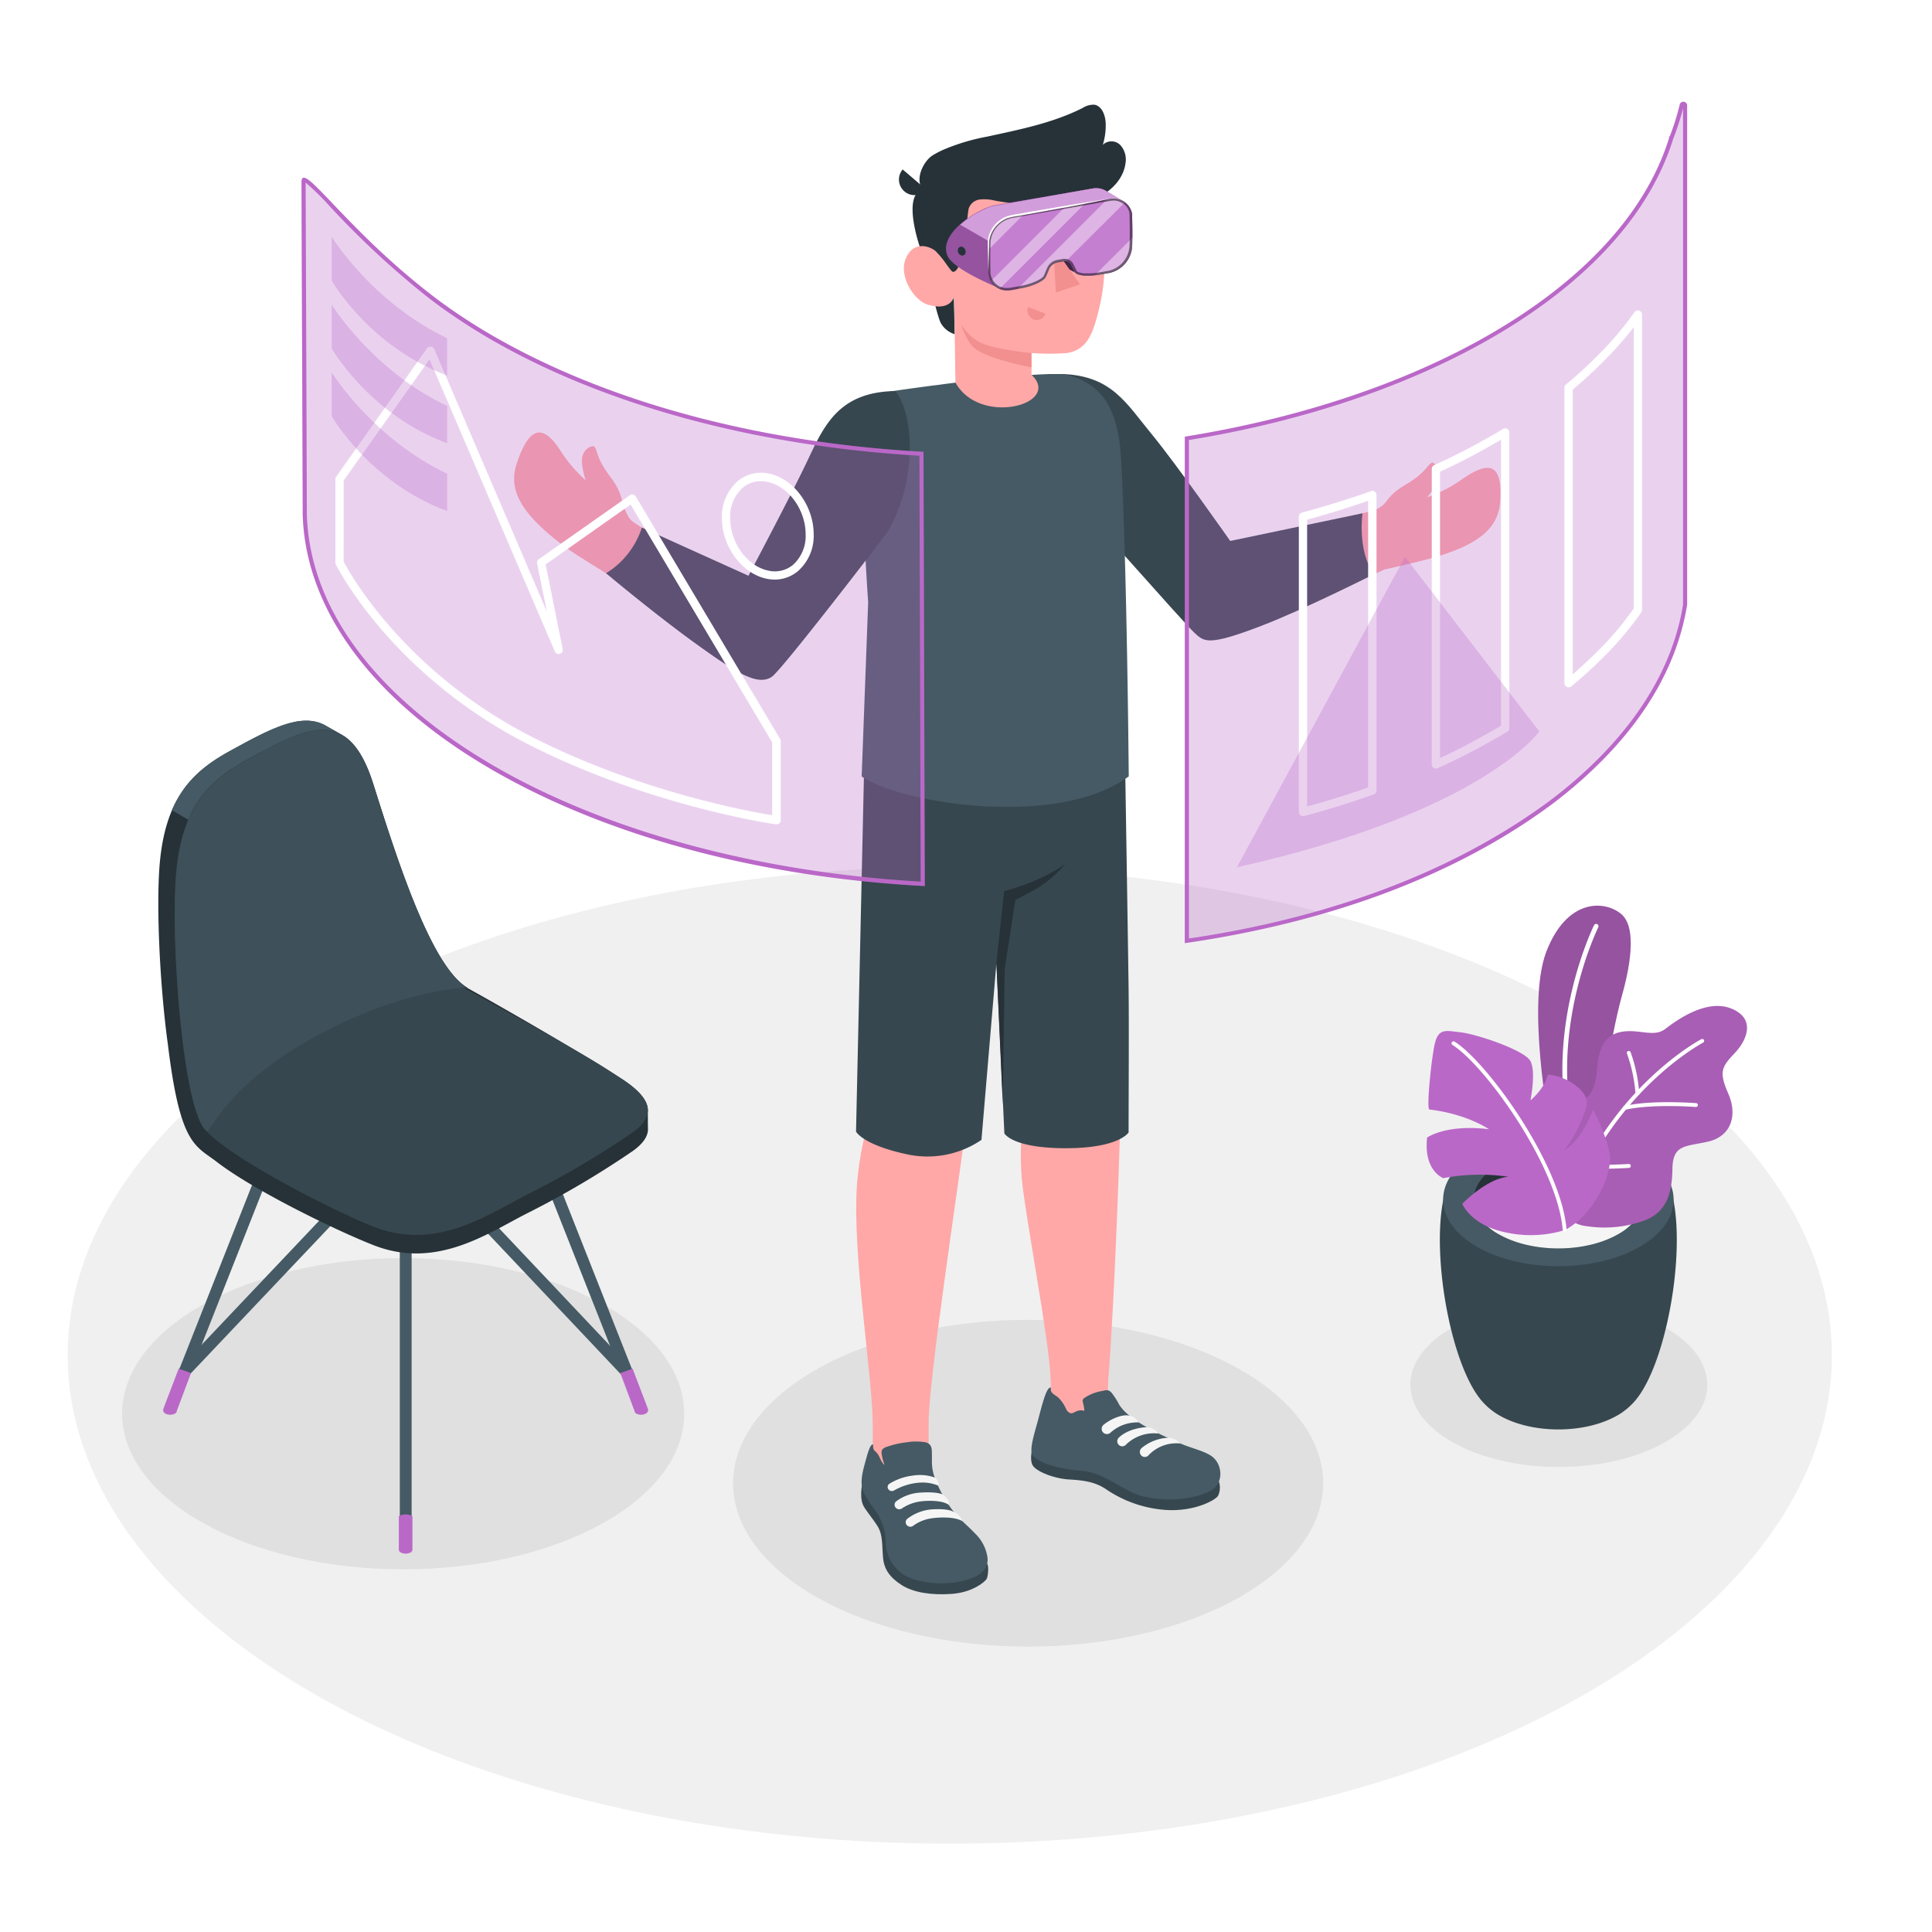 <?xml version="1.0" encoding="UTF-8"?>
<svg class="animated" version="1.1" viewBox="0 0 500 500" xmlns="http://www.w3.org/2000/svg">
<style>svg#freepik_stories-virtual-reality:not(.animated) .animable {opacity: 0;}svg#freepik_stories-virtual-reality.animated #freepik--Plants--inject-140 {animation: 1.5s Infinite  linear wind;animation-delay: 0s;}svg#freepik_stories-virtual-reality.animated #freepik--Character--inject-140 {animation: 1.3s 1 forwards ease-out slideUp;animation-delay: 0s;}svg#freepik_stories-virtual-reality.animated #freepik--Windows--inject-140 {animation: 1.5s Infinite  linear floating;animation-delay: 0s;}            @keyframes wind {                0% {                    transform: rotate( 0deg );                }                25% {                    transform: rotate( 1deg );                }                75% {                    transform: rotate( -1deg );                }            }                    @keyframes slideUp {                0% {                    opacity: 0;                    transform: translateY(30px);                }                100% {                    opacity: 1;                    transform: inherit;                }            }                    @keyframes floating {                0% {                    opacity: 1;                    transform: translateY(0px);                }                50% {                    transform: translateY(-10px);                }                100% {                    opacity: 1;                    transform: translateY(0px);                }            }</style>
<g class="animable" style="transform-origin:245.8px 350.74px 0px">
<ellipse class="animable" cx="245.8" cy="350.74" rx="228.29" ry="126.4" fill="#f0f0f0" style="transform-origin:245.8px 350.74px 0px"/>
</g>
<g class="animable" fill="#e0e0e0" style="transform-origin:236.725px 375.87px 0px">
<ellipse class="animable" cx="266.08" cy="383.86" rx="76.37" ry="42.28" style="transform-origin:266.08px 383.86px 0px"/>
<ellipse id="a" class="animable" cx="403.42" cy="358.39" rx="38.42" ry="21.27" style="transform-origin:403.42px 358.39px 0px"/>
<ellipse class="animable" cx="104.34" cy="365.87" rx="72.73" ry="40.27" style="transform-origin:104.34px 365.87px 0px"/>
</g>
<g class="animable animator-active" style="transform-origin:410.669px 302.166px 0px">
<g class="animable" style="transform-origin:410.669px 302.166px 0px">
<path class="animable" d="M384.07,363.19c-10.29-10.49-16.33-53.22-6.3-61.55h51.06c10,8.33,4,51-6.28,61.54l-.28.29-.36.35c-.29.28-.6.56-.93.83l-.24.19-.78.59a14.85,14.85,0,0,1-1.33.85c-8.46,4.88-22.19,4.88-30.65,0h0c-.45-.26-.9-.55-1.34-.86-.25-.18-.49-.36-.72-.55l-.31-.24c-.31-.26-.61-.52-.89-.79l-.41-.4Z" fill="#37474f" style="transform-origin:403.295px 335.79px 0px"/>
<path class="animable" d="m424.4 298.29c11.65 6.73 11.65 17.63 0 24.36s-30.54 6.73-42.19 0-11.65-17.63 0-24.36 30.54-6.73 42.19 0z" fill="#455a64" style="transform-origin:403.305px 310.47px 0px"/>
<path class="animable" d="m418.8 301.53c8.55 4.94 8.55 12.94 0 17.88s-22.43 4.94-31 0-8.55-12.94 0-17.88 22.44-4.94 31 0z" fill="#263238" style="transform-origin:403.296px 310.47px 0px"/>
<path class="animable" d="m387.81 310c8.56-4.94 22.43-4.94 31 0a14.19 14.19 0 0 1 5.12 4.69 14.13 14.13 0 0 1-5.12 4.7c-8.56 4.94-22.43 4.94-31 0a14.21 14.21 0 0 1-5.12-4.7 14.28 14.28 0 0 1 5.12-4.69z" fill="#f5f5f5" style="transform-origin:403.31px 314.695px 0px"/>
<g class="animable" style="transform-origin:410.669px 277.022px 0px">
<path class="animable" d="M408.28,296.52,401,291.31s-6-31.47-.81-45,14.72-13.48,19.27-9.85,2.06,15,.2,21.56c-2.25,7.91-9.4,43.35-4.36,55.92Z" fill="#ba68c8" style="transform-origin:410.056px 274.166px 0px"/>
<g class="animable" opacity=".2" style="transform-origin:410.056px 274.166px 0px">
<path class="animable" d="M408.28,296.52,401,291.31s-6-31.47-.81-45,14.72-13.48,19.27-9.85,2.06,15,.2,21.56c-2.25,7.91-9.4,43.35-4.36,55.92Z" style="transform-origin:410.056px 274.166px 0px"/>
</g>
<path class="animable" d="M406.82,292.86a.62.62,0,0,0,.37-.7c-5.94-26.91,6.32-51.92,6.44-52.17a.61.61,0,0,0-1.09-.55c-.13.25-12.58,25.64-6.55,53a.62.62,0,0,0,.73.47Z" fill="#fff" style="transform-origin:409.019px 266.014px 0px"/>
<path class="animable" d="M405.14,288.33s-.82-2.47,2.82-3.1,5-3.66,5.38-8.74,1.88-8.72,6.44-9.47,8.24,1.55,11.21-.74,10.64-7.81,17-5.29,4.29,8,1,11.5-4.28,4.73-1.74,10.48.69,11.12-5.18,12.47-9.16.65-9.25,7.1c-.09,5.76-1.26,11.15-7.27,13.33a30.34,30.34,0,0,1-14.87,1.47,8.2,8.2,0,0,1-4.57-1.9c-1.22-1.23-1-2.6-1-4.2V288.33Z" fill="#ba68c8" style="transform-origin:428.59px 289.013px 0px"/>
<g class="animable" opacity=".1" style="transform-origin:428.59px 289.013px 0px">
<path class="animable" d="M405.14,288.33s-.82-2.47,2.82-3.1,5-3.66,5.38-8.74,1.88-8.72,6.44-9.47,8.24,1.55,11.21-.74,10.64-7.81,17-5.29,4.29,8,1,11.5-4.28,4.73-1.74,10.48.69,11.12-5.18,12.47-9.16.65-9.25,7.1c-.09,5.76-1.26,11.15-7.27,13.33a30.34,30.34,0,0,1-14.87,1.47,8.2,8.2,0,0,1-4.57-1.9c-1.22-1.23-1-2.6-1-4.2V288.33Z" style="transform-origin:428.59px 289.013px 0px"/>
</g>
<path class="animable" d="M405.14,314.89a.5.5,0,0,0,.48-.35c10.69-31.75,34.9-44.58,35.14-44.7a.51.51,0,0,0,.22-.68.5.5,0,0,0-.68-.22c-.25.13-24.81,13.12-35.64,45.28a.5.5,0,0,0,.32.64A.41.41,0,0,0,405.14,314.89Z" fill="#fff" style="transform-origin:422.833px 291.886px 0px"/>
<path class="animable" d="M420.48,287.21l.11,0c7-1.59,18.16-.73,18.27-.72a.51.51,0,0,0,.55-.46.51.51,0,0,0-.47-.55c-.46,0-11.44-.88-18.57.75a.51.51,0,0,0,.11,1Z" fill="#fff" style="transform-origin:429.705px 286.236px 0px"/>
<path class="animable" d="M414.79,302.47c3.19,0,6.57-.21,6.79-.22a.5.5,0,0,0,.47-.54.49.49,0,0,0-.54-.47c-.07,0-7.87.48-10.92,0a.52.52,0,0,0-.58.42.51.51,0,0,0,.42.58A31.36,31.36,0,0,0,414.79,302.47Z" fill="#fff" style="transform-origin:416.028px 301.855px 0px"/>
<path class="animable" d="M423.76,283.48h0a.5.5,0,0,0,.47-.54A38.92,38.92,0,0,0,422,272.31a.52.52,0,0,0-.66-.29.5.5,0,0,0-.28.66A38.78,38.78,0,0,1,423.26,283,.5.5,0,0,0,423.76,283.48Z" fill="#fff" style="transform-origin:422.626px 277.734px 0px"/>
<path class="animable" d="M405,318.33a30.15,30.15,0,0,1-15.52.57c-8.9-1.91-11.05-7.35-11.05-7.35s6.34-6.59,11.95-7a50.07,50.07,0,0,0-16.86.36s-5.15-1.9-4.18-10.51c0,0,4.85-3.53,16-2.15,0,0-5.59-3.94-15.4-5.11-.77,0,.28-11.2,1.21-16.2s2.79-4.22,6.8-3.79,16.63,4.6,18.13,7.47,0,10.16,0,10.16,3.67-3,4.48-6.68a13.94,13.94,0,0,1,7.66,3.17c3.53,3,2.51,4.89,1.36,7.86a33.57,33.57,0,0,1-4.63,8.38s3.76-1.36,7.33-10.32c0,0,3.69,6.86,4.34,11.77S412.61,314.32,405,318.33Z" fill="#ba68c8" style="transform-origin:392.949px 293.241px 0px"/>
<path class="animable" d="M404.77,318.8a.51.51,0,0,1-.33-.43c-1.34-16.67-20.21-42.72-28.55-47.95a.51.51,0,0,1-.16-.7.53.53,0,0,1,.7-.16c8.48,5.32,27.65,31.79,29,48.73a.5.5,0,0,1-.46.54A.4.4,0,0,1,404.77,318.8Z" fill="#fff" style="transform-origin:390.542px 294.161px 0px"/>
</g>
</g>
</g>
<g class="animable" style="transform-origin:104.35px 294.286px 0px">
<path class="animable" d="M105,401.51a1.53,1.53,0,0,1-1.53-1.53V301.67a1.53,1.53,0,0,1,3.06,0V400A1.53,1.53,0,0,1,105,401.51Z" fill="#455a64" style="transform-origin:105px 350.826px 0px"/>
<path class="animable" d="m165.8 365.73a1.53 1.53 0 0 1-1.42-1l-30.14-76.3a1.53 1.53 0 0 1 2.84-1.12l30.14 76.3a1.52 1.52 0 0 1-0.86 2 1.55 1.55 0 0 1-0.56 0.12z" fill="#455a64" style="transform-origin:150.752px 326.083px 0px"/>
<path class="animable" d="M162.18,356.56a1.51,1.51,0,0,1-1.11-.48L105,296.73l-56,59.1a1.53,1.53,0,1,1-2.22-2.1l57.1-60.28A1.55,1.55,0,0,1,105,293h0a1.55,1.55,0,0,1,1.11.48L163.29,354a1.53,1.53,0,0,1-1.11,2.58Z" fill="#455a64" style="transform-origin:105.006px 324.79px 0px"/>
<path class="animable" d="m44.16 365.73a1.55 1.55 0 0 1-0.56-0.11 1.52 1.52 0 0 1-0.86-2l30.14-76.3a1.53 1.53 0 0 1 2.85 1.12l-30.15 76.3a1.53 1.53 0 0 1-1.42 0.99z" fill="#455a64" style="transform-origin:59.231px 326.039px 0px"/>
<path class="animable" d="M163.72,354.21l4,10.51a1.24,1.24,0,0,1,0,.27.61.61,0,0,1,0,.19,1.21,1.21,0,0,1-.6.67,2.71,2.71,0,0,1-2.42,0,1.05,1.05,0,0,1-.47-.5s0,0,0,0l0-.14-3.69-9.86Z" fill="#ba68c8" style="transform-origin:164.134px 360.173px 0px"/>
<path class="animable" d="M46.24,354.21l-4,10.51a1.24,1.24,0,0,0,0,.27.61.61,0,0,0,0,.19,1.21,1.21,0,0,0,.6.67,2.71,2.71,0,0,0,2.42,0,1.05,1.05,0,0,0,.47-.5s0,0,0,0l0-.14,3.7-9.86Z" fill="#ba68c8" style="transform-origin:45.831px 360.173px 0px"/>
<path class="animable" d="M106.74,392.37v8.7a.88.88,0,0,1-.51.72,2.82,2.82,0,0,1-2.5,0,.88.88,0,0,1-.51-.72v-8.7A3.72,3.72,0,0,1,106.74,392.37Z" fill="#ba68c8" style="transform-origin:104.98px 397.005px 0px"/>
<path class="animable" d="m167.66 287.34c0-2.51-2.2-5.19-6.85-8.2-8.59-5.58-27.79-16.77-39.81-23.43a0.14 0.14 0 0 0-0.1-0.1c-9.26-5.61-17.9-32.35-24.29-52.68-2.18-6.92-4.86-10.84-8-12.68-0.75-0.44-3.52-2-4.14-2.34-6.28-3.76-14.53 0.76-24.8 6.38-9.47 5.18-16.86 11.81-18.35 29.4-0.9 10.72 0 31.19 2.14 46.7 3.15 25.91 7 26 12.63 30.29 9.66 7.47 31.42 18 40.59 21.57 16.63 6.54 30.22-3.55 40.35-8.55a236.08 236.08 0 0 0 26.85-15.9c2.53-1.85 3.85-3.71 3.82-5.67-0.05-0.79-0.03-3.98-0.04-4.79z" fill="#263238" style="transform-origin:104.337px 255.459px 0px"/>
<path class="animable" d="m137 308.87a236.78 236.78 0 0 0 26.84-15.87c5.76-4.18 5.23-8.46-3-13.82-6.16-4-5.84-4.35-52.23-29.85 0 0-59.15 34.9-56.6 41.35s33.13 22.24 44.66 26.78c16.6 6.54 30.19-3.59 40.33-8.59z" fill="#37474f" style="transform-origin:109.8px 284.461px 0px"/>
<path class="animable" d="m88.22 190c-6.23-3.27-14.32 1.17-24.33 6.65-6.41 3.52-11.87 7.68-15.19 15.47l-4.22-2.44c3.31-7.76 8.77-11.92 15.16-15.43 10.27-5.62 18.52-10.14 24.8-6.38 0.56 0.36 2.74 1.58 3.78 2.13z" fill="#455a64" style="transform-origin:66.35px 199.305px 0px"/>
<path class="animable" d="m63.89 196.7c15.37-8.42 26.22-14.4 32.72 6.23 6.4 20.33 15 47.07 24.29 52.68 0 0-3-2.54-26 14.85-7.32 5.53-16.21 10.07-22 13.55-11.43 6.81-18.37 9.54-19.46 8.63-6.05-5-9.32-48.95-7.83-66.54s8.82-24.22 18.28-29.4z" fill="#37474f" style="transform-origin:83.076px 240.865px 0px"/>
<g class="animable" opacity=".5" style="transform-origin:83.046px 240.804px 0px">
<path class="animable" d="m63.89 196.7c15.37-8.42 26.22-14.4 32.72 6.23 6.4 20.33 15 47.07 24.29 52.68 0 0-15.87 0-38.87 12.41-23.9 12.91-27.56 25.53-28.65 24.62-6.05-5-9.32-48.95-7.83-66.54s8.88-24.22 18.34-29.4z" fill="#455a64" style="transform-origin:83.046px 240.804px 0px"/>
</g>
</g>
<g class="animable" style="transform-origin:260.685px 219.842px 0px">
<g class="animable" style="transform-origin:260.685px 219.842px 0px">
<path class="animable" d="M358.26,147.4c4.07-.91,7.66-1.76,10.42-2.47,14.68-3.75,19.1-8.61,19.55-15.1.73-10.36-3.15-10.44-9.84-5.81a36.28,36.28,0,0,1-9.05,4.67,18,18,0,0,0,2.77-4.25c1-2.58-.36-4.23-1.25-4.67-.7-.34-1.41,1.45-3.83,3.43-3.12,2.53-5.64,3-8.22,6.53a6.85,6.85,0,0,1-4,2.55c-1.46.33-25.43,6.89-36.66,8.82-6.59-8.39-12.71-17.34-19.68-26.25-10.73-13.74-15.83-15.66-21.85-14.57l-5.23,17.24s35.34,41.62,35.76,42.14a9.6,9.6,0,0,0,10.71,3.41C333.08,158.6,349.19,151.59,358.26,147.4Z" fill="#ffa8a7" style="transform-origin:329.854px 131.786px 0px"/>
<path class="animable" d="M275.22,96.81c12.54.55,16.26,7.58,22.7,15.38S318.38,140,318.38,140l34.23-7.16s-1.41,9.83,3,15.75c0,0-18.16,9.16-29.16,13.37-13.9,5.34-14.81,4.12-17.32,1.82s-33-36.81-33-36.81Z" fill="#37474f" style="transform-origin:315.415px 131.275px 0px"/>
<path class="animable" d="M133.72,120c3.25-9.86,6.84-10.27,11.27-3.45a36.63,36.63,0,0,0,6.6,7.76,18.31,18.31,0,0,1-1-5c0-2.77,1.94-3.79,2.93-3.85.78,0,.75,1.87,2.25,4.62,1.92,3.53,4.07,4.93,5.13,9.16.4,1.59,1.44,4.75,2.77,5.69,6.8,4.78,19.16,10.67,31.45,15.42,4.36-9.21,10.11-20.7,14.49-28.75,8.34-15.3,13.86-17,19.93-16.28l6.18,16.91s-33,43.53-33.34,44.07c-2.53,3.56-7.71,6-11.74,4.35-11.51-4.72-20.06-13-29.83-19.66-5.8-3.94-11.28-7-14.78-9.62C133.92,132.35,131.68,126.18,133.72,120Z" fill="#ffa8a7" style="transform-origin:184.386px 138.181px 0px"/>
<path class="animable" d="m221.61 310.29c0.27-13 4.18-22.65 4.49-26.26 0 0-1-77.33-1-89.88l65.94-2.69s-0.92 77.53-0.92 88.28-1.61 56.44-3.31 77.47l-0.19 6.92-14.72 4.58s0.28-2 0-11.84-6.89-43.82-7.51-52.45c-0.79-11.17 1-15.68 0.77-23.14s-4.58-56.28-4.58-56.28-8.26 48-10.32 64.25c-2.35 18.66-9.91 67.57-9.93 78.94v6.95c0 6.16-0.17 7.78 0.82 10.16 1.72 4.16-13 6.78-13.7 3.82l-1.59-12.22v-8.1c0.02-11.59-4.65-39.65-4.25-58.51z" fill="#ffa8a7" style="transform-origin:256.313px 290.923px 0px"/>
<path class="animable" d="M315.45,383.43a4.93,4.93,0,0,1-.2,3.64c-.51,1.07-6.07,4.21-13.58,3.7a31.31,31.31,0,0,1-15.52-5.42c-2.86-1.9-5.84-2.25-9.56-2.47s-8.6-2.06-9.41-3.8.12-4.73.12-4.73Z" fill="#37474f" style="transform-origin:291.277px 382.588px 0px"/>
<path class="animable" d="M285.16,360l.6-.13a2.36,2.36,0,0,1,1-.05,1.93,1.93,0,0,1,.92.63,17.69,17.69,0,0,1,1.92,3c1.57,2.56,4.88,4.69,8.48,6.63,2.46,1.32,4.86,2.34,7.39,3.48s6,1.87,8,3.23c2.95,2,3.33,7,0,8.94-2.89,1.7-10.51,3.54-18.5,1.28-4.35-1.23-9.18-5.88-14.89-6.33-3.64-.28-10.51-1.3-12.85-4.06-.86-1.23.29-5.11,1.24-8.45,1-3.66,2.27-9.38,3.48-9.06.05.72-.09.9.38,1.39s1.05.75,1.54,1.17a9.61,9.61,0,0,1,2,2.89,2.17,2.17,0,0,0,1,1.12c.62.23,1.07-.16,1.61-.4a3.12,3.12,0,0,1,2.17-.16,14.11,14.11,0,0,0-.38-2.14,1.27,1.27,0,0,1-.06-.69,1.15,1.15,0,0,1,.47-.53A11.56,11.56,0,0,1,285.16,360Z" fill="#455a64" style="transform-origin:291.377px 373.579px 0px"/>
<path class="animable" d="M255.47,404.7c.44.42.31,3.28-.18,4s-3.55,3.4-9,3.8c-5.21.37-9.87-.33-12.93-2.28s-4.55-4.09-4.83-7.06,0-5.84-1.38-8.12c-1.31-2.11-3.39-4.49-3.84-5.64-1-2.49,0-6.05,0-6.05Z" fill="#37474f" style="transform-origin:239.302px 397.973px 0px"/>
<path class="animable" d="M241.19,378.76a11.65,11.65,0,0,0,.6,3.31,30.72,30.72,0,0,0,3.2,6.54,26.06,26.06,0,0,0,2.17,3.06c1.58,1.88,3.54,3.42,5.21,5.22a10.68,10.68,0,0,1,3.22,6.41c.22,4.09-4.22,5.48-7.64,6.08a25.13,25.13,0,0,1-11.11-.55,10.22,10.22,0,0,1-7.48-8.15c-.19-1.14-.12-2.3-.25-3.44a16.17,16.17,0,0,0-3.18-7.16,21.19,21.19,0,0,1-2.44-3.9c-1.07-2.53-.22-5.38.47-7.9.59-2.18,1.25-4.64,2-4.44,0,1.13,0,1.25.81,2,1,1,1.06,2.43,2.15,3.28a14.64,14.64,0,0,1-.76-2.91,1.59,1.59,0,0,1,.23-1.15,2.94,2.94,0,0,1,1.25-.67,24.19,24.19,0,0,1,5-1.13,14.9,14.9,0,0,1,4.85,0,2.11,2.11,0,0,1,1.22.71,2.42,2.42,0,0,1,.43,1.39C241.21,376,241.16,377.68,241.19,378.76Z" fill="#455a64" style="transform-origin:239.29px 391.41px 0px"/>
<path class="animable" d="m245.54 389.46c-1.53-1.14-4.94-1.15-6.81-0.95a11.32 11.32 0 0 0-5.3 1.86 1.21 1.21 0 0 1-1.56-0.12 1.14 1.14 0 0 1 0.11-1.74 11.45 11.45 0 0 1 6-2.21c4.6-0.33 5.94 0.46 5.94 0.46s2.08 1.35 1.62 2.7z" fill="#f5f5f5" style="transform-origin:238.562px 388.41px 0px"/>
<path class="animable" d="M249,393.65c-1.92-1.13-5.67-1-7.54-.76a10.7,10.7,0,0,0-5.16,2,1.2,1.2,0,0,1-1.56-.13h0a1.13,1.13,0,0,1,.12-1.73,11.9,11.9,0,0,1,6.1-2.39c4.59-.33,5.79.61,5.79.61A3.81,3.81,0,0,1,249,393.65Z" fill="#f5f5f5" style="transform-origin:241.696px 392.844px 0px"/>
<path class="animable" d="M236.12,381.9a11.49,11.49,0,0,1,5.78.48c.81.46,1.34,1.74.82,2.06a10.57,10.57,0,0,0-5.12-.7,15.16,15.16,0,0,0-5,1.36c-.39.18-.85.42-1.26.65a1.1,1.1,0,0,1-1.51-.47h0a1,1,0,0,1,.4-1.32A14.66,14.66,0,0,1,236.12,381.9Z" fill="#f5f5f5" style="transform-origin:236.325px 383.807px 0px"/>
<path class="animable" d="m294.68 368.12a3.36 3.36 0 0 0-2.68-1.79c-1.65-0.31-4.57 0.91-6.39 2.4a1.36 1.36 0 0 0 0.2 2.24 1.36 1.36 0 0 0 1.55-0.17 10.32 10.32 0 0 1 7.32-2.68z" fill="#f5f5f5" style="transform-origin:289.896px 368.709px 0px"/>
<path class="animable" d="M299.8,371a3.86,3.86,0,0,0-3.17-1.64s-4.32.13-7,2.62a1.32,1.32,0,0,0,.18,2.16h0a1.28,1.28,0,0,0,1.49-.17A10.38,10.38,0,0,1,299.8,371Z" fill="#f5f5f5" style="transform-origin:294.475px 371.832px 0px"/>
<path class="animable" d="m305.46 373.58a4.31 4.31 0 0 0-3.3-1.48 11.61 11.61 0 0 0-6.69 2.64 1.32 1.32 0 0 0 0.18 2.16 1.29 1.29 0 0 0 1.49-0.17 9.88 9.88 0 0 1 8.32-3.15z" fill="#f5f5f5" style="transform-origin:300.225px 374.581px 0px"/>
<path class="animable" d="M291.08,191.46s.88,54.63,1,64.23,0,28,0,37.38c0,0-2.43,4.1-16.29,4.09s-15.86-3.84-15.86-3.84l-2.05-44.16L254,295a24.84,24.84,0,0,1-19.37,3.71c-11.41-2.46-13.09-5.86-13.09-5.86l2.25-101.21Z" fill="#37474f" style="transform-origin:256.837px 245.382px 0px"/>
<path class="animable" d="M257.86,249.16l2-18.54s9.51-2.32,15.87-7.11a29.79,29.79,0,0,1-7.22,6.33c-3.86,2.17-5.72,3.06-5.72,3.06l-2.78,17.94-.49,35Z" fill="#263238" style="transform-origin:266.795px 254.675px 0px"/>
<path class="animable" d="M223,200.93c9.05,6.59,50.08,13.9,69.12,0,0,0-.44-53.18-1.94-81.33-.07-1.28-.15-2.52-.28-3.72,0-.4-.1-.8-.14-1.2a37.68,37.68,0,0,0-1-5c-.07-.27-.16-.54-.24-.81-.19-.61-.38-1.2-.63-1.79-.12-.31-.25-.62-.39-.92s-.26-.57-.42-.84a.41.41,0,0,0-.07-.15c-.14-.27-.3-.54-.45-.8s-.34-.57-.54-.85-.37-.53-.56-.77-.44-.54-.68-.8a9.35,9.35,0,0,0-.69-.72l-.5-.47-.5-.41c-.21-.19-.45-.36-.68-.53a18.07,18.07,0,0,0-2.4-1.42c-.23-.11-.47-.23-.71-.32a1.38,1.38,0,0,1-.17-.08l-.86-.32a14.89,14.89,0,0,0-1.47-.49q-.76-.21-1.59-.39c-.62,0-1.3,0-2,0l-1.5,0-1.62.06c-7.12.31-17.34,1.46-25.54,2.51l-1.6.22-1.41.17c-5.63.74-9.8,1.35-10.44,1.45H231c-1.84.47-3.55.91-4.93,1.32-3.76,1.11-1,.16-1.79,3.8-2.43,10.68.4,49.53.4,49.53Z" fill="#455a64" style="transform-origin:257.56px 152.822px 0px"/>
<path class="animable" d="M239.37,67.59s2.93,13.75,4.1,16a6.25,6.25,0,0,0,3.6,2.9l-.21-9.67Z" fill="#263238" style="transform-origin:243.22px 77.04px 0px"/>
<path class="animable" d="m243 47.9a6.76 6.76 0 0 0-5.6 2c-2.4 2.44-1.03 10.1 1.97 17.69l5.51 0.64z" fill="#263238" style="transform-origin:240.527px 58.044px 0px"/>
<path class="animable" d="m246.53 68.23c-1.1 0.66-2.68-1.46-4-2.89s-5.81-3.37-8 1.3 2 11.06 5.46 12.16c6 1.9 6.94-2 6.94-2l0.34 22.2c6.32 11.45 27.71 5.59 19.69-2v-5.63a64.3 64.3 0 0 0 9.11 0c4.44-0.69 6.26-3.76 7.61-8.57 2.16-7.72 3-13.95 1.15-29.13-2-16.63-21.36-16.8-31.81-10.23s-6.49 24.79-6.49 24.79z" fill="#ffa8a7" style="transform-origin:259.886px 72.416px 0px"/>
<path class="animable" d="M244,38.81a53.88,53.88,0,0,1,11.41-3.44c8.44-1.83,17-3.52,24.74-7.41a5.41,5.41,0,0,1,3-.87c2,.27,2.92,2.73,3,4.77a17,17,0,0,1-.74,5.62,3.23,3.23,0,0,1,4.54.07,5.61,5.61,0,0,1,1.32,4.74c-.5,3.78-3.39,6.93-6.82,8.61s-7.31,2.09-11.12,2.2a76.21,76.21,0,0,1-15.89-1.19,11.17,11.17,0,0,0-3.85-.28,3.45,3.45,0,0,0-2.87,2.28c-.56,2.1-1.15,16.39-4.08,16.45-.55,0-2.63-3.59-4-4.87-1.7-1.62-3.42-13.86-3.72-16.12a1.13,1.13,0,0,0-.23-.48c-1.92-2.69.33-7.22,2.7-8.7A25.4,25.4,0,0,1,244,38.81Z" fill="#263238" style="transform-origin:264.665px 48.725px 0px"/>
<path class="animable" d="m239.74 49.08a4 4 0 1 1-6.13-5.22z" fill="#263238" style="transform-origin:236.195px 47.178px 0px"/>
<path class="animable" d="m266.94 91.39s-9.9-1-13.37-2.8a11.39 11.39 0 0 1-4.79-4.74 15.65 15.65 0 0 0 2.72 5.59c2.54 3.24 15.44 5.63 15.44 5.63z" fill="#f28f8f" style="transform-origin:257.86px 89.46px 0px"/>
<path class="animable" d="m264.56 65.75a2 2 0 1 1-2-2.07 2 2 0 0 1 2 2.07z" fill="#263238" style="transform-origin:262.561px 65.68px 0px"/>
<path class="animable" d="m262.46 58.26-4.25 2.34a2.54 2.54 0 0 1 1-3.38 2.36 2.36 0 0 1 3.25 1.04z" fill="#263238" style="transform-origin:260.192px 58.767px 0px"/>
<path class="animable" d="m266.05 79.47 4.53 1.7a2.38 2.38 0 0 1-3.08 1.5 2.53 2.53 0 0 1-1.45-3.2z" fill="#f28f8f" style="transform-origin:268.241px 81.142px 0px"/>
<path class="animable" d="m282.27 59.91-3.87-3a2.34 2.34 0 0 1 3.36-0.52 2.57 2.57 0 0 1 0.51 3.52z" fill="#263238" style="transform-origin:280.574px 57.904px 0px"/>
<path class="animable" d="m281.08 65.19a2 2 0 1 1-2-2.07 2 2 0 0 1 2 2.07z" fill="#263238" style="transform-origin:279.081px 65.12px 0px"/>
<polygon class="animable" points="272.6 63.77 273.26 75.71 279.49 73.58" fill="#f28f8f" style="transform-origin:276.045px 69.74px 0px"/>
<path class="animable" d="m231.75 101.2c-14.65 0.23-18.45 8.86-22.77 18s-15.28 29.8-15.28 29.8l-27.58-12.47a21.7 21.7 0 0 1-9.27 11.83s13 10.93 24.22 18.94c9.49 6.78 15 10.3 18.65 7.87 2.7-1.8 29.62-37 29.62-37 6.86-10.7 8.32-28.87 2.41-36.97z" fill="#37474f" style="transform-origin:196.146px 138.569px 0px"/>
</g>
<path class="animable" d="m278.4 70.59s-1.57-0.8-1.57-0.8l-1.54-2.2a1.71 1.71 0 0 1 1.55 0.11c0.7 0.5 1.56 2.89 1.56 2.89z" fill="#ba68c8" style="transform-origin:276.845px 69.022px 0px"/>
<path class="animable" d="m278.4 70.59s-1.57-0.8-1.57-0.8l-1.54-2.2a1.71 1.71 0 0 1 1.55 0.11c0.7 0.5 1.56 2.89 1.56 2.89z" opacity=".65" style="transform-origin:276.845px 69.022px 0px"/>
<path class="animable" d="M293,63.72a7.5,7.5,0,0,1-5.89,6.88l-2.47.42a16,16,0,0,1-3.28.26h-.33c-.18,0-.36,0-.53,0a6.91,6.91,0,0,1-.91-.15,2.78,2.78,0,0,1-.46-.13,2.09,2.09,0,0,1-.4-.16.51.51,0,0,1-.16-.09,1,1,0,0,1-.19-.12,1.11,1.11,0,0,1-.25-.3l-.85-1.74a2,2,0,0,0-2-1l-1.76.31a3.06,3.06,0,0,0-2,1.67s-.37.92-.84,2-3.39,2.49-6.51,3l-2.47.44a5.16,5.16,0,0,1-1.51,0,3.8,3.8,0,0,1-.83-.15l-.38-.11-.24-.1a3.59,3.59,0,0,1-.62-.31c-.67-.27-11.44-4.65-12.92-8.18-2.36-5.68,7.33-11.53,10.82-12.64h0a6.25,6.25,0,0,1,1.24-.36L282.7,48.8a5,5,0,0,1,3.67.69c.65.41,3.05,1.83,4.05,2.43a1.28,1.28,0,0,1,.25.15c.14.08.28.18.42.27a.75.75,0,0,1,.13.11c.14.11.27.23.4.35a4.15,4.15,0,0,1,.43.51,2.48,2.48,0,0,1,.26.4,4.05,4.05,0,0,1,.32.62c.08.19.14.38.2.57v0a3.15,3.15,0,0,1,.11.55.31.31,0,0,1,0,.13,4.34,4.34,0,0,1,0,.63Q293.11,60,293,63.72Z" fill="#ba68c8" style="transform-origin:268.939px 61.885px 0px"/>
<g class="animable" opacity=".2" style="transform-origin:268.939px 61.885px 0px">
<path class="animable" d="M293,63.72a7.5,7.5,0,0,1-5.89,6.88l-2.47.42a16,16,0,0,1-3.28.26h-.33c-.18,0-.36,0-.53,0a6.91,6.91,0,0,1-.91-.15,2.78,2.78,0,0,1-.46-.13,2.09,2.09,0,0,1-.4-.16.51.51,0,0,1-.16-.09,1,1,0,0,1-.19-.12,1.11,1.11,0,0,1-.25-.3l-.85-1.74a2,2,0,0,0-2-1l-1.76.31a3.06,3.06,0,0,0-2,1.67s-.37.92-.84,2-3.39,2.49-6.51,3l-2.47.44a5.16,5.16,0,0,1-1.51,0,3.8,3.8,0,0,1-.83-.15l-.38-.11-.24-.1a3.59,3.59,0,0,1-.62-.31c-.67-.27-11.44-4.65-12.92-8.18-2.36-5.68,7.33-11.53,10.82-12.64h0a6.25,6.25,0,0,1,1.24-.36L282.7,48.8a5,5,0,0,1,3.67.69c.65.41,3.05,1.83,4.05,2.43a1.28,1.28,0,0,1,.25.15c.14.08.28.18.42.27a.75.75,0,0,1,.13.11c.14.11.27.23.4.35a4.15,4.15,0,0,1,.43.51,2.48,2.48,0,0,1,.26.4,4.05,4.05,0,0,1,.32.62c.08.19.14.38.2.57v0a3.15,3.15,0,0,1,.11.55.31.31,0,0,1,0,.13,4.34,4.34,0,0,1,0,.63Q293.11,60,293,63.72Z" style="transform-origin:268.939px 61.885px 0px"/>
</g>
<path class="animable" d="m290.42 51.92a5.12 5.12 0 0 0-3.29-0.48l-25.44 4.49a7.52 7.52 0 0 0-5.87 6.44l-7.3-4.21a24.59 24.59 0 0 1 7.48-4.52 6.25 6.25 0 0 1 1.24-0.36l25.46-4.48a5 5 0 0 1 3.67 0.69c0.63 0.41 3.05 1.83 4.05 2.43z" fill="#ba68c8" style="transform-origin:269.47px 55.537px 0px"/>
<path class="animable" d="m290.42 51.92a5.12 5.12 0 0 0-3.29-0.48l-25.44 4.49a7.52 7.52 0 0 0-5.87 6.44l-7.3-4.21a24.59 24.59 0 0 1 7.48-4.52 6.25 6.25 0 0 1 1.24-0.36l25.46-4.48a5 5 0 0 1 3.67 0.69c0.63 0.41 3.05 1.83 4.05 2.43z" fill="#fff" opacity=".35" style="transform-origin:269.47px 55.537px 0px"/>
<path class="animable" d="M293,56.23q.09,3.74,0,7.5a7.47,7.47,0,0,1-5.89,6.86l-2.47.44c-3.13.55-6,.21-6.51-.74l-.85-1.74a2,2,0,0,0-2-1l-1.77.32a3,3,0,0,0-2,1.67l-.85,2c-.47,1.12-3.38,2.48-6.5,3l-2.47.44a4.88,4.88,0,0,1-5.9-4.79c-.06-2.49-.06-5,0-7.49a7.49,7.49,0,0,1,5.9-6.87l25.44-4.48A4.87,4.87,0,0,1,293,56.23Z" fill="#ba68c8" style="transform-origin:274.395px 63.167px 0px"/>
<path class="animable" d="M293,63.72a7.5,7.5,0,0,1-5.89,6.88l-2.47.42a16,16,0,0,1-3.28.26h-.33c-.18,0-.36,0-.53,0a6.91,6.91,0,0,1-.91-.15,2.78,2.78,0,0,1-.46-.13,2.09,2.09,0,0,1-.4-.16.51.51,0,0,1-.16-.09,1,1,0,0,1-.19-.12,1.11,1.11,0,0,1-.25-.3l-.85-1.74a2,2,0,0,0-2-1l-1.76.31a3.06,3.06,0,0,0-2,1.67s-.37.92-.84,2-3.39,2.49-6.51,3l-2.47.44a5.16,5.16,0,0,1-1.51,0,3.8,3.8,0,0,1-.83-.15l-.38-.11-.24-.1a3.59,3.59,0,0,1-.62-.31,4.88,4.88,0,0,1-2.32-4.16c-.06-2.5-.06-5,0-7.5a7.49,7.49,0,0,1,5.9-6.87l25.44-4.49a5.12,5.12,0,0,1,3.29.48,1.28,1.28,0,0,1,.25.15c.14.08.28.18.42.27a.75.75,0,0,1,.13.11c.14.11.27.23.4.35a4.15,4.15,0,0,1,.43.51,2.48,2.48,0,0,1,.26.4,4.05,4.05,0,0,1,.32.62c.08.19.14.38.2.57v0a3.15,3.15,0,0,1,.11.55.31.31,0,0,1,0,.13,4.34,4.34,0,0,1,0,.63Q293.11,60,293,63.72Z" fill="#fff" opacity=".5" style="transform-origin:274.4px 63.149px 0px"/>
<g class="animable" fill="#ba68c8" opacity=".7" style="transform-origin:274.425px 63.383px 0px">
<path class="animable" d="M293,56.23a4.34,4.34,0,0,0,0-.63.31.31,0,0,0,0-.13,3.15,3.15,0,0,0-.11-.55v0c-.06-.19-.12-.38-.2-.57a4.05,4.05,0,0,0-.32-.62,2.48,2.48,0,0,0-.26-.4,4.15,4.15,0,0,0-.43-.51c-.13-.12-.26-.24-.4-.35a.58.58,0,0,0-.12-.1L275.87,67.58a1.91,1.91,0,0,1,1.43,1l.85,1.74a1.11,1.11,0,0,0,.25.3,1,1,0,0,0,.19.12.51.51,0,0,0,.16.09,2.09,2.09,0,0,0,.4.16,2.78,2.78,0,0,0,.46.13,6.91,6.91,0,0,0,.91.15c.17,0,.35,0,.53,0h.33a15,15,0,0,0,2-.09l9.7-9.69C293.07,59.74,293.06,58,293,56.23Z" style="transform-origin:284.475px 61.822px 0px"/>
<path class="animable" d="M280.94,52.54,258.71,74.76h0l.24.1.38.11a3.8,3.8,0,0,0,.83.15,5.16,5.16,0,0,0,1.51,0l1.61-.29,23.25-23.24Z" style="transform-origin:272.62px 63.383px 0px"/>
<path class="animable" d="m265.12 55.32-9.35 9.36v5.62a5.13 5.13 0 0 0 0.66 2.45l19.3-19.3z" style="transform-origin:265.75px 63.1px 0px"/>
</g>
<path class="animable" d="M249.9,65.14a.9.9,0,0,1-1,1,1.31,1.31,0,0,1-1-1.3.9.9,0,0,1,1-1A1.32,1.32,0,0,1,249.9,65.14Z" fill="#263238" style="transform-origin:248.9px 64.99px 0px"/>
<g class="animable" opacity=".5" style="transform-origin:274.38px 63.274px 0px">
<path class="animable" d="M288.1,51.89h0a4.56,4.56,0,0,1,2.08.5,1.35,1.35,0,0,1,.21.13,4.18,4.18,0,0,1,.38.25l.05,0,0,0,.05,0,.35.31a3.6,3.6,0,0,1,.39.47,1.77,1.77,0,0,1,.21.32v0l0,0a4.39,4.39,0,0,1,.27.53,3.76,3.76,0,0,1,.15.44v0l0,.08a2,2,0,0,1,.09.45v.15a3.69,3.69,0,0,1,0,.56c.07,2.48.07,5,0,7.47A7,7,0,0,1,287,70.07l-2.47.43a17.08,17.08,0,0,1-2.78.25h-.43l-.31,0h-.48a7.07,7.07,0,0,1-.86-.15,3.74,3.74,0,0,1-.42-.11,1.81,1.81,0,0,1-.28-.12l-.07,0h0l0,0,0,0-.1-.06a.7.7,0,0,1-.12-.14l-.85-1.74A2.49,2.49,0,0,0,275.59,67a2.56,2.56,0,0,0-.39,0l-1.77.31a3.59,3.59,0,0,0-2.41,2l-.85,2c-.35.83-2.94,2.15-6.11,2.71l-2.46.43a5.64,5.64,0,0,1-.88.08,4.19,4.19,0,0,1-.5,0,4.44,4.44,0,0,1-.74-.13l-.3-.1-.13-.05-.12,0a2.73,2.73,0,0,1-.54-.27,4.35,4.35,0,0,1-2.07-3.72c-.05-2.47-.05-5,0-7.47a7,7,0,0,1,5.46-6.35L287.23,52a5.12,5.12,0,0,1,.87-.08m0-.53a6.45,6.45,0,0,0-1,.08l-25.44,4.49a7.49,7.49,0,0,0-5.9,6.87c-.06,2.51-.06,5,0,7.5a4.88,4.88,0,0,0,2.32,4.16,3.59,3.59,0,0,0,.62.31l.24.1.38.11a3.8,3.8,0,0,0,.83.15,4.63,4.63,0,0,0,.54,0,5.51,5.51,0,0,0,1-.08l2.47-.44c3.12-.54,6-1.9,6.51-3s.84-2,.84-2a3.06,3.06,0,0,1,2-1.67l1.76-.31a1.53,1.53,0,0,1,.3,0,2,2,0,0,1,1.71,1l.85,1.74a1.11,1.11,0,0,0,.25.3,1,1,0,0,0,.19.12.51.51,0,0,0,.16.09,2.09,2.09,0,0,0,.4.16,2.78,2.78,0,0,0,.46.13,6.91,6.91,0,0,0,.91.15c.17,0,.35,0,.53,0h.74a16.41,16.41,0,0,0,2.87-.27l2.47-.42A7.5,7.5,0,0,0,293,63.72q.09-3.75,0-7.49a4.34,4.34,0,0,0,0-.63.31.31,0,0,0,0-.13,3.15,3.15,0,0,0-.11-.55v0c-.06-.19-.12-.38-.2-.57a4.05,4.05,0,0,0-.32-.62,2.48,2.48,0,0,0-.26-.4,4.15,4.15,0,0,0-.43-.51c-.13-.12-.26-.24-.4-.35a.75.75,0,0,0-.13-.11c-.14-.09-.28-.19-.42-.27a1.28,1.28,0,0,0-.25-.15,5,5,0,0,0-2.32-.56Z" style="transform-origin:274.38px 63.274px 0px"/>
</g>
<path class="animable" d="M255.79,70.3l-.13-5.39c0-.9-.07-1.78,0-2.71a7.13,7.13,0,0,1,.84-2.62A7.76,7.76,0,0,1,260.56,56a17.3,17.3,0,0,1,2.67-.59l2.65-.48,10.61-1.81q5.31-.88,10.64-1.67-5.28,1.08-10.57,2.08L266,55.45l-2.65.45a17.2,17.2,0,0,0-2.59.54,7.59,7.59,0,0,0-3.88,3.34,6.8,6.8,0,0,0-.85,2.46c-.1.86-.05,1.78-.08,2.67Z" fill="#fff" style="transform-origin:271.379px 60.875px 0px"/>
</g>
<g class="animable" style="transform-origin:257.315px 135.21px 0px">
<g class="animable" opacity=".3" style="transform-origin:371.645px 135.118px 0px">
<path class="animable" d="m436.1 27.08v129.46c-2.22 13.55-9.19 26.86-21 39.08a118.16 118.16 0 0 1-13.74 12.1 158.23 158.23 0 0 1-14.88 9.75c-19.58 11.34-42.77 19.32-67.41 24q-5.88 1.13-11.88 2v-130c27.7-4.48 53.8-12.73 75.66-24.76 27.13-15 43.68-33.51 49.68-52.87a62.6 62.6 0 0 0 2.77-8.8 0.42 0.42 0 0 1 0.8 0.04z" fill="#ba68c8" style="transform-origin:371.645px 135.118px 0px"/>
</g>
<path class="animable" d="M306.62,244.09V113l.45-.07c28.34-4.58,54.44-13.12,75.48-24.7,26.11-14.38,43.2-32.53,49.4-52.48v-.45h.18a63.76,63.76,0,0,0,2.62-8.4,1,1,0,0,1,1.88.22V156.54c-2.29,14.07-9.42,27.32-21.18,39.45a117.76,117.76,0,0,1-13.81,12.15,156.15,156.15,0,0,1-14.94,9.79C367.56,229,344.82,237.12,319.13,242c-3.91.75-7.92,1.42-11.9,2Zm1.07-130.21v129c3.76-.55,7.54-1.19,11.24-1.89,25.57-4.87,48.2-12.93,67.24-24A159.76,159.76,0,0,0,401,207.29a118.25,118.25,0,0,0,13.68-12c11.61-12,18.64-25,20.89-38.8V28.05A65.74,65.74,0,0,1,433,36v0c-6.29,20.23-23.55,38.6-49.93,53.12C362,100.71,336,109.27,307.69,113.88Z" fill="#ba68c8" style="transform-origin:371.625px 135.21px 0px"/>
<path class="animable" d="m337.21 211.19a1.07 1.07 0 0 1-1.07-1.07v-76.46a1.08 1.08 0 0 1 0.79-1c6.33-1.7 12.17-3.51 17.85-5.55a1.05 1.05 0 0 1 1 0.13 1.07 1.07 0 0 1 0.46 0.88v76.46a1.08 1.08 0 0 1-0.71 1c-5.75 2.06-11.64 3.89-18 5.6a1.33 1.33 0 0 1-0.32 0.01zm1.07-76.71v74.24c5.54-1.51 10.73-3.13 15.79-4.93v-74.19c-5.07 1.77-10.23 3.4-15.79 4.88z" fill="#fff" style="transform-origin:346.19px 169.117px 0px"/>
<path class="animable" d="M371.61,198.9a1,1,0,0,1-.58-.17,1.06,1.06,0,0,1-.49-.9V121.37a1.09,1.09,0,0,1,.63-1,158.33,158.33,0,0,0,14.73-7.55c1.09-.58,2.1-1.2,3.07-1.81a1,1,0,0,1,1.08,0,1.06,1.06,0,0,1,.56.93v76.46a1.06,1.06,0,0,1-.51.91c-1,.63-2.05,1.29-3.17,1.88A159.19,159.19,0,0,1,372,198.81,1.07,1.07,0,0,1,371.61,198.9Zm1.07-76.83v74.11c4.18-1.93,8.52-4.18,13.22-6.88.9-.47,1.74-1,2.57-1.5v-74c-.5.3-1,.59-1.54.87C381.88,117.62,377.2,120,372.68,122.07Z" fill="#fff" style="transform-origin:380.575px 154.876px 0px"/>
<path class="animable" d="M405.94,177.87a1,1,0,0,1-.45-.1,1.07,1.07,0,0,1-.62-1V100.34a1.07,1.07,0,0,1,.39-.82,114,114,0,0,0,9-8.29A82.53,82.53,0,0,0,423,80.79a1.07,1.07,0,0,1,1.95.61v76.46a1.13,1.13,0,0,1-.19.62,86.16,86.16,0,0,1-8.92,10.71,118.14,118.14,0,0,1-9.2,8.44A1.09,1.09,0,0,1,405.94,177.87Zm1.07-77V174.5c2.6-2.23,5.05-4.51,7.29-6.81a83.44,83.44,0,0,0,8.5-10.17V84.68a86.11,86.11,0,0,1-7,8A114,114,0,0,1,407,100.84Z" fill="#fff" style="transform-origin:414.91px 129.099px 0px"/>
<g class="animable" opacity=".3" style="transform-origin:359.245px 184.28px 0px">
<path class="animable" d="m320.11 224.45 43.49-80.34 34.78 45.19s-14.66 20.98-78.27 35.15z" fill="#ba68c8" style="transform-origin:359.245px 184.28px 0px"/>
</g>
<g class="animable" opacity=".3" style="transform-origin:158.665px 137.622px 0px">
<path class="animable" d="M239.33,229.28C199.62,227.16,161,217.73,130.55,201c-34.22-18.85-51.63-43.45-52.21-68.14v-2.46L78,47.18c0-5.94,10.46,10.9,32.37,28.17.52.42,1,.81,1.57,1.22,1.22.94,2.47,1.86,3.77,2.78a151.89,151.89,0,0,0,14.92,9.32C161,105.36,199.44,114.78,239,116.93Z" fill="#ba68c8" style="transform-origin:158.665px 137.622px 0px"/>
</g>
<path class="animable" d="M79.14,46.73h0m0,.57a64.2,64.2,0,0,1,6.23,6.12,225,225,0,0,0,24.4,22.76c.38.31.77.61,1.17.91l.41.33c1.17.9,2.41,1.82,3.81,2.81a155.6,155.6,0,0,0,15,9.37c29,16,67.2,26,107.79,28.34l.32,110.21c-40.4-2.31-78.42-12.27-107.18-28.1C98.35,182,80,158.15,79.41,132.84v-2.46L79.1,47.3M78.64,46c-.41,0-.61.39-.61,1.22l.31,83.2v2.46c.58,24.69,18,49.29,52.21,68.14,30.41,16.75,69.07,26.18,108.78,28.3L239,116.93c-39.55-2.15-78-11.57-108.33-28.26a151.89,151.89,0,0,1-14.92-9.32c-1.3-.92-2.55-1.84-3.77-2.78-.53-.41-1-.8-1.57-1.22C91.56,60.5,81.17,46,78.64,46Z" fill="#ba68c8" style="transform-origin:158.68px 137.66px 0px"/>
<path class="animable" d="M200.93,213.32h-.14c-.33,0-32.5-4.66-63.8-20.55-35.86-18.2-49.94-46.41-50.08-46.7a1,1,0,0,1-.11-.47V124a1,1,0,0,1,.2-.61l23.51-33.24a1.1,1.1,0,0,1,1-.44,1.06,1.06,0,0,1,.87.64l29.17,68L139,145.81a1.08,1.08,0,0,1,.44-1.09L163,128.17a1,1,0,0,1,.84-.17,1.08,1.08,0,0,1,.7.5l37.36,62.76a1.08,1.08,0,0,1,.15.55v20.44a1.05,1.05,0,0,1-1.07,1.07Zm-112-68c1.36,2.61,15.47,28.49,49,45.52,27.55,14,55.77,19.14,61.9,20.14V192.1l-36.62-61.52-22,15.49,4.43,22a1.07,1.07,0,0,1-2,.63L111.16,93,88.94,124.36Z" fill="#fff" style="transform-origin:144.425px 151.512px 0px"/>
<path class="animable" d="m200.52 150a10.7 10.7 0 0 1-2-0.2c-6.45-1.26-11.69-8.32-11.69-15.73a12.15 12.15 0 0 1 4.07-9.53 9.49 9.49 0 0 1 8-2c6.44 1.26 11.68 8.32 11.68 15.73a12.13 12.13 0 0 1-4.07 9.53 9.34 9.34 0 0 1-5.99 2.2zm-3.61-25.46a7.23 7.23 0 0 0-4.66 1.65 10.06 10.06 0 0 0-3.29 7.88c0 6.44 4.47 12.55 10 13.63a7.41 7.41 0 0 0 6.25-1.5 10.06 10.06 0 0 0 3.29-7.88c0-6.44-4.46-12.55-10-13.63a8.83 8.83 0 0 0-1.59-0.16z" fill="#fff" style="transform-origin:198.705px 136.171px 0px"/>
<g class="animable" opacity=".3" style="transform-origin:100.775px 79.225px 0px">
<path class="animable" d="M85.82,72.61s9.75,17.13,29.91,24.58V87.51C96.4,78.37,85.82,61.26,85.82,61.26Z" fill="#ba68c8" style="transform-origin:100.775px 79.225px 0px"/>
</g>
<g class="animable" opacity=".3" style="transform-origin:100.775px 96.765px 0px">
<path class="animable" d="M85.82,90.15s9.75,17.13,29.91,24.58v-9.68C96.4,95.91,85.82,78.8,85.82,78.8Z" fill="#ba68c8" style="transform-origin:100.775px 96.765px 0px"/>
</g>
<g class="animable" opacity=".3" style="transform-origin:100.775px 114.305px 0px">
<path class="animable" d="m85.82 107.69s9.75 17.13 29.91 24.58v-9.68c-19.33-9.14-29.91-26.25-29.91-26.25z" fill="#ba68c8" style="transform-origin:100.775px 114.305px 0px"/>
</g>
</g>
</svg>
